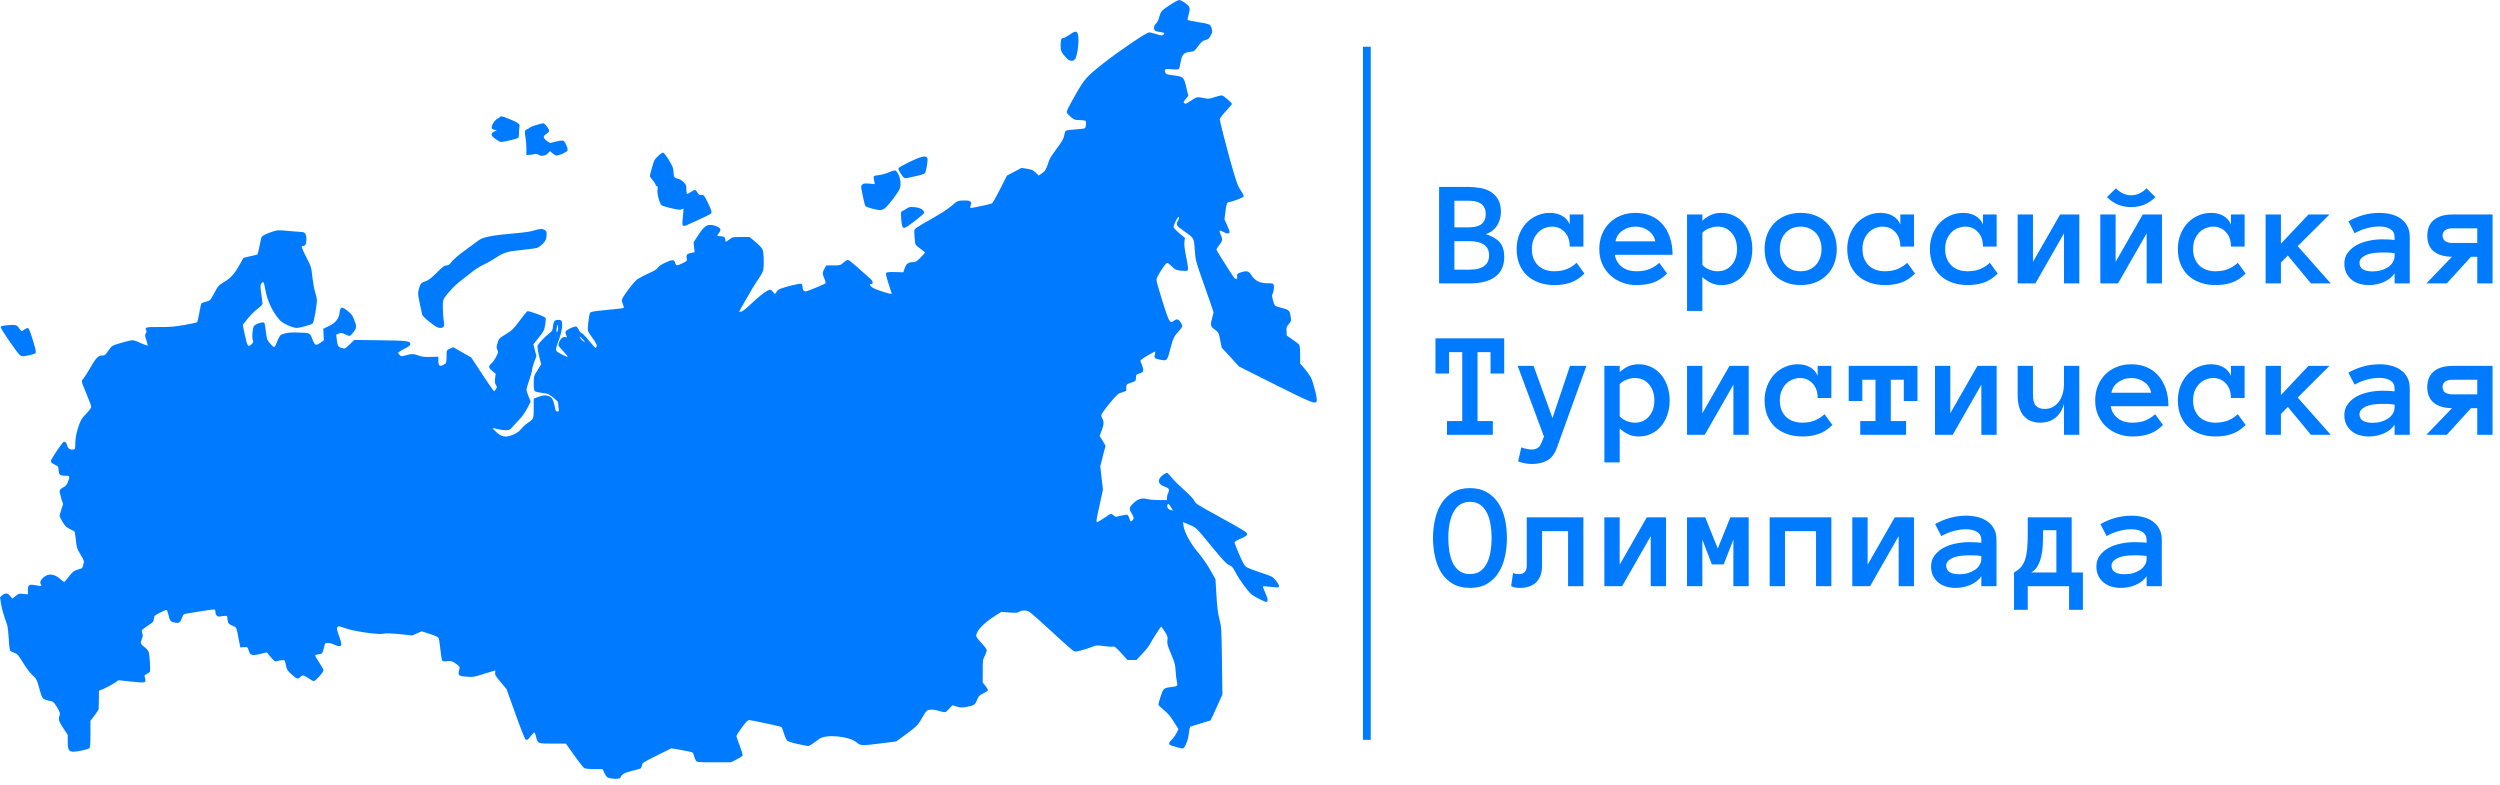 <svg width="223" height="70" viewBox="0 0 223 70" fill="none" xmlns="http://www.w3.org/2000/svg">
<g clip-path="url(#clip0_630_4230)">
<path d="M54.612 69.451C54.17 69.4 54.084 69.335 53.873 68.864L53.758 68.611L53.019 68.604C52.577 68.604 52.215 68.567 52.121 68.517C52.034 68.466 51.629 67.952 51.223 67.38L50.477 66.33H49.304C47.957 66.33 47.964 66.33 47.826 65.75C47.776 65.548 47.711 65.367 47.674 65.352C47.645 65.33 47.508 65.453 47.377 65.62C47.08 66.004 47.03 66.04 46.885 65.968C46.82 65.931 46.429 64.954 45.98 63.686L45.183 61.47L44.654 60.84C44.198 60.297 44.133 60.181 44.169 60.007C44.191 59.899 44.191 59.812 44.162 59.812C44.133 59.812 43.684 59.942 43.17 60.109C42.279 60.391 42.185 60.406 41.642 60.362C40.917 60.312 40.831 60.239 40.947 59.805C41.026 59.501 41.026 59.486 40.823 59.319C40.432 59.001 40.23 58.928 39.86 58.979C39.621 59.008 39.498 58.994 39.447 58.928C39.404 58.878 39.331 58.421 39.281 57.929C39.23 57.429 39.158 56.966 39.121 56.901C39.085 56.828 38.752 56.676 38.339 56.546L37.622 56.314L37.202 56.495L36.782 56.683L35.66 56.567C34.834 56.488 34.45 56.473 34.182 56.531C33.697 56.633 31.445 56.292 30.699 56.01C30.235 55.836 30.185 55.829 30.105 55.937C30.018 56.06 30.026 56.126 30.293 56.872C30.503 57.458 30.489 57.639 30.257 57.639C30.156 57.639 29.946 57.574 29.794 57.495C29.634 57.415 29.395 57.35 29.251 57.35C29.012 57.35 28.997 57.364 28.925 57.654C28.758 58.327 28.765 58.32 28.41 58.364C28.237 58.378 28.092 58.436 28.106 58.479C28.114 58.523 28.28 58.805 28.483 59.109C28.686 59.414 28.852 59.718 28.852 59.79C28.852 59.971 28.15 60.753 27.991 60.753C27.925 60.753 27.708 60.638 27.512 60.5C27.107 60.21 26.969 60.188 26.788 60.391C26.585 60.608 26.462 60.572 26.006 60.152C25.637 59.819 25.579 59.732 25.514 59.385C25.477 59.175 25.427 58.972 25.398 58.928C25.354 58.856 25.007 58.878 24.666 58.979C24.5 59.03 24.493 59.023 23.978 58.407L23.805 58.19L23.174 58.342C22.443 58.508 22.32 58.465 22.175 58.001C22.095 57.719 22.088 57.712 21.762 57.726L21.436 57.748L21.335 57.241C21.067 55.843 21.132 55.988 20.734 55.814C20.372 55.662 20.328 55.604 20.285 55.141C20.27 54.938 20.249 54.923 20.017 54.938C19.872 54.953 19.691 54.974 19.604 54.996C19.394 55.039 19.22 54.858 19.22 54.598C19.22 54.482 19.184 54.38 19.141 54.366C19.097 54.351 18.634 54.409 18.105 54.496C17.584 54.583 16.975 54.677 16.758 54.714C16.374 54.771 16.36 54.786 16.244 55.083C16.077 55.546 15.983 55.611 15.599 55.539C15.216 55.467 15.143 55.38 15.027 54.851C14.976 54.634 14.904 54.431 14.868 54.409C14.832 54.388 14.564 54.496 14.274 54.648C13.774 54.909 13.745 54.938 13.724 55.199C13.709 55.452 13.666 55.503 13.195 55.8C12.92 55.981 12.674 56.169 12.659 56.22C12.637 56.27 12.652 56.401 12.695 56.502C12.753 56.654 12.746 56.763 12.666 56.959C12.5 57.35 12.529 57.444 12.876 57.712C13.072 57.849 13.231 58.045 13.267 58.175C13.361 58.472 13.434 59.826 13.369 59.928C13.34 59.971 13.217 60.051 13.101 60.109C12.978 60.167 12.884 60.246 12.891 60.29C12.898 60.326 12.927 60.435 12.949 60.536C13.036 60.92 12.963 60.934 11.718 60.797L10.573 60.674L10.197 60.934C9.987 61.072 9.596 61.289 9.32 61.405L8.828 61.615L8.821 62.397C8.814 62.825 8.806 63.216 8.799 63.266C8.792 63.31 8.625 63.563 8.43 63.824L8.068 64.295V65.482C8.068 66.344 8.039 66.692 7.973 66.743C7.85 66.844 6.902 67.054 6.554 67.054C6.134 67.054 6.04 66.88 6.04 66.141V65.548L5.642 64.947C5.236 64.324 5.185 64.164 5.316 63.831C5.366 63.679 5.352 63.578 5.229 63.339C5.026 62.926 4.744 62.564 4.635 62.564C4.584 62.564 4.374 62.513 4.179 62.455C3.759 62.332 3.766 62.339 3.462 61.26C3.288 60.623 3.244 60.543 2.911 60.246C2.694 60.051 2.354 59.595 2.064 59.124C1.637 58.429 1.55 58.327 1.296 58.24C1.137 58.182 0.963 58.103 0.92 58.052C0.869 58.001 0.811 57.574 0.782 56.987C0.753 56.444 0.688 55.88 0.63 55.72C0.297 54.779 0.174 54.337 0.087 53.837L0 53.272L0.196 53.106C0.471 52.867 0.674 52.881 0.905 53.164L1.101 53.395L1.39 53.164C1.666 52.939 1.709 52.932 2.086 52.975L2.491 53.019V52.657C2.491 52.157 2.578 52.099 3.165 52.2C3.751 52.302 3.737 52.302 3.643 52.128C3.534 51.925 3.607 51.744 3.903 51.483C4.323 51.121 4.874 51.187 5.403 51.672C5.555 51.809 5.714 51.918 5.75 51.904C5.779 51.889 5.967 51.672 6.156 51.418C6.46 51.013 6.561 50.933 6.909 50.817C7.126 50.745 7.307 50.687 7.314 50.687C7.351 50.68 7.488 50.209 7.488 50.086C7.488 50.006 7.343 49.709 7.162 49.427C6.865 48.949 6.836 48.855 6.771 48.203C6.728 47.819 6.677 47.471 6.655 47.428C6.634 47.392 6.445 47.283 6.235 47.189C5.917 47.044 5.815 46.943 5.584 46.559C5.432 46.306 5.316 46.066 5.316 46.023C5.316 45.987 5.381 45.733 5.468 45.458L5.627 44.966L5.46 44.437C5.374 44.147 5.308 43.843 5.323 43.764C5.337 43.691 5.482 43.554 5.642 43.474C5.859 43.358 5.96 43.249 6.054 43.003C6.257 42.467 6.235 42.431 5.794 42.431C5.337 42.431 5.258 42.359 5.229 41.924C5.207 41.62 5.185 41.584 4.896 41.453C4.555 41.294 4.483 41.178 4.599 40.968C4.845 40.497 5.627 39.389 5.707 39.389C5.837 39.389 5.946 39.527 6.004 39.773C6.062 40.005 6.257 40.128 6.518 40.099C6.706 40.077 6.706 40.063 6.721 39.498C6.728 39.056 6.786 38.73 6.967 38.158C7.199 37.449 7.242 37.369 7.677 36.92C7.93 36.659 8.14 36.377 8.14 36.297C8.14 36.225 7.959 35.718 7.734 35.182C7.213 33.929 7.235 34.016 7.43 33.791C7.524 33.675 7.807 33.234 8.06 32.792C8.567 31.908 8.763 31.713 9.125 31.713C9.335 31.713 9.4 31.662 9.668 31.271C9.965 30.858 10.001 30.829 10.523 30.67C10.827 30.576 11.254 30.453 11.486 30.402C11.899 30.315 11.906 30.315 12.521 30.59C12.862 30.735 13.152 30.844 13.173 30.829C13.188 30.808 13.137 30.59 13.057 30.344C12.92 29.946 12.912 29.881 13.007 29.736C13.086 29.613 13.094 29.54 13.036 29.446C12.876 29.2 13.065 29.156 14.231 29.171C15.15 29.178 15.534 29.149 16.432 28.99C17.026 28.888 17.547 28.773 17.584 28.736C17.62 28.7 17.707 28.324 17.779 27.896C17.852 27.469 17.939 27.092 17.975 27.056C18.011 27.02 18.199 26.955 18.395 26.904C18.742 26.817 18.75 26.803 19.112 26.144C19.459 25.492 19.488 25.456 20.031 25.13C20.625 24.768 20.951 24.391 21.458 23.464L21.719 22.994L22.327 22.856C22.668 22.783 22.957 22.711 22.972 22.697C22.986 22.682 23.066 22.363 23.138 21.994C23.211 21.625 23.29 21.263 23.312 21.19C23.363 21.038 23.645 20.886 24.282 20.669C24.746 20.517 24.79 20.509 25.774 20.604C26.332 20.654 26.853 20.698 26.94 20.698C27.216 20.705 27.331 20.893 27.331 21.342C27.331 21.777 27.245 21.936 27.02 21.936C26.832 21.936 26.882 22.081 27.375 23.044C27.759 23.797 27.773 23.855 27.867 24.746C27.925 25.253 28.034 25.854 28.121 26.093C28.201 26.325 28.266 26.636 28.266 26.781C28.266 27.273 27.998 28.751 27.896 28.852C27.788 28.961 26.752 29.251 26.462 29.251C26.086 29.251 25.202 28.838 24.949 28.548C24.29 27.795 23.848 26.853 23.66 25.811C23.544 25.137 23.479 25.036 23.319 25.282C23.211 25.441 23.211 25.528 23.305 26.209C23.37 26.629 23.413 27.027 23.413 27.092C23.421 27.165 23.232 27.353 22.994 27.527C22.762 27.701 22.363 28.092 22.11 28.403L21.654 28.975L21.82 29.779C22.052 30.909 22.132 31.025 22.472 30.67C22.61 30.518 22.617 30.467 22.552 30.337C22.458 30.17 22.508 29.439 22.624 29.127C22.697 28.932 23.442 28.664 23.566 28.787C23.609 28.831 23.674 29.185 23.718 29.576C23.79 30.235 23.819 30.315 24.058 30.598C24.384 30.996 24.485 31.032 24.587 30.786C24.985 29.83 24.956 29.866 25.419 29.743C25.724 29.663 26.064 29.642 26.607 29.663C27.694 29.7 27.636 29.678 27.867 30.257C28.092 30.844 28.157 30.866 28.599 30.561L28.888 30.359L28.86 29.837L28.838 29.323L29.294 29.106C29.917 28.823 30.228 28.439 30.293 27.882C30.351 27.339 30.496 27.317 31.039 27.759C31.43 28.085 31.496 28.201 31.735 28.932C31.814 29.185 31.72 29.432 31.401 29.787C31.206 30.011 31.184 30.011 30.779 29.815C30.489 29.678 30.431 29.671 30.221 29.758L29.989 29.852L30.04 30.286C30.105 30.851 30.156 30.945 30.489 31.039C30.757 31.126 30.764 31.126 31.184 30.728L31.604 30.322L33.9 30.351C36.312 30.38 36.601 30.416 36.601 30.692C36.601 30.8 36.478 30.902 36.181 31.054C35.95 31.17 35.703 31.314 35.624 31.372C35.479 31.481 35.479 31.488 35.638 31.648C35.79 31.8 35.819 31.807 36.109 31.72C36.681 31.546 36.876 31.546 37.304 31.706C37.644 31.829 37.854 31.85 38.412 31.836L39.1 31.822V32.176C39.1 32.633 39.23 32.734 39.578 32.531C39.817 32.394 39.824 32.379 39.831 31.887C39.838 31.206 39.824 31.242 40.143 31.097L40.425 30.967L41.229 31.43L42.033 31.887L43.025 33.393C43.568 34.218 44.039 34.899 44.068 34.899C44.09 34.899 44.169 34.812 44.234 34.711C44.35 34.537 44.35 34.516 44.234 34.342C44.147 34.197 44.126 34.066 44.162 33.748L44.213 33.335L43.916 33.096C43.568 32.821 43.546 32.654 43.836 32.422C44.046 32.249 44.423 31.59 44.423 31.387C44.423 31.322 44.386 31.213 44.336 31.141C44.278 31.047 44.285 30.916 44.379 30.605C44.495 30.199 44.51 30.185 45.111 29.815C45.675 29.475 45.791 29.359 46.349 28.613C46.682 28.164 47.001 27.773 47.051 27.759C47.102 27.737 47.486 27.846 47.899 27.998C48.428 28.193 48.659 28.316 48.681 28.403C48.695 28.476 48.666 28.751 48.623 29.019C48.551 29.461 48.493 29.569 48.058 30.112L47.58 30.713L47.711 31.242L47.848 31.771L47.653 32.285C47.551 32.575 47.457 32.893 47.457 33.002C47.457 33.111 47.348 33.516 47.203 33.914C47.066 34.306 46.957 34.689 46.957 34.762C46.957 34.834 47.037 35.102 47.146 35.356L47.334 35.819L47.051 36.384C46.899 36.688 46.61 37.115 46.414 37.318C46.211 37.528 45.914 37.854 45.755 38.035C45.48 38.354 45.437 38.376 45.103 38.376C44.908 38.376 44.568 38.325 44.35 38.267C44.133 38.209 43.945 38.173 43.93 38.187C43.923 38.194 44.068 38.354 44.263 38.535C44.756 38.991 45.111 39.049 45.77 38.774C46.103 38.629 46.313 38.484 46.501 38.252C46.646 38.071 46.914 37.825 47.095 37.709C47.602 37.369 47.609 37.354 47.609 36.413V35.558L48.008 35.406C48.478 35.233 48.681 35.225 49.014 35.363C49.268 35.471 49.369 35.689 49.528 36.471C49.557 36.645 49.615 36.71 49.724 36.71C49.854 36.71 49.869 36.681 49.825 36.37C49.796 36.188 49.782 35.978 49.782 35.906C49.782 35.805 49.355 35.428 48.92 35.16C48.862 35.124 48.594 35.073 48.319 35.044C48.044 35.008 47.776 34.943 47.718 34.899C47.631 34.827 47.609 34.646 47.609 34.19C47.609 33.581 47.609 33.559 47.935 33.038L48.268 32.502L48.087 31.742C47.957 31.199 47.92 30.923 47.971 30.8C48.044 30.619 48.565 30.069 49.014 29.721C49.26 29.526 49.297 29.461 49.325 29.106C49.354 28.86 49.412 28.671 49.485 28.62C49.651 28.49 50.042 28.505 50.1 28.642C50.209 28.939 50.129 29.533 49.883 30.228C49.478 31.343 49.47 31.264 50.071 31.59C50.354 31.742 50.607 31.85 50.629 31.822C50.658 31.8 50.491 31.59 50.274 31.365C50.05 31.134 49.854 30.895 49.825 30.822C49.76 30.627 50.035 30.127 50.245 30.076C50.347 30.054 50.462 30.054 50.513 30.083C50.578 30.127 50.586 30.105 50.542 30.004C50.361 29.584 50.397 29.511 50.854 29.294C51.093 29.178 51.339 29.106 51.404 29.127C51.469 29.156 51.571 29.287 51.629 29.417C51.679 29.555 51.788 29.678 51.867 29.7C51.94 29.721 52.172 29.946 52.382 30.199C53.106 31.076 53.12 31.09 53.193 30.967C53.28 30.808 53.185 30.59 52.794 30.069C52.613 29.83 52.454 29.569 52.44 29.49C52.403 29.2 52.548 28.019 52.635 27.904C52.708 27.802 52.997 27.752 54.163 27.643C54.953 27.57 55.619 27.491 55.641 27.469C55.655 27.447 55.619 27.281 55.554 27.1C55.431 26.774 55.431 26.759 55.575 26.513C55.807 26.115 56.473 25.253 56.741 25C56.879 24.876 57.342 24.616 57.777 24.42C58.356 24.167 58.602 24.015 58.682 23.87C58.762 23.739 58.979 23.595 59.392 23.406C60.036 23.124 60.145 23.131 60.239 23.493C60.297 23.718 60.398 23.718 60.898 23.471C61.297 23.276 61.297 23.276 61.253 23.015C61.202 22.711 61.282 22.624 61.68 22.552L61.963 22.501L61.912 22.059L61.869 21.61L62.303 20.944C62.897 20.024 63.209 19.894 63.991 20.22C64.302 20.35 64.338 20.517 64.121 20.792C63.918 21.045 63.933 21.067 64.251 21.067C64.563 21.067 64.7 21.169 64.7 21.407C64.7 21.617 64.729 21.617 65.062 21.357C65.323 21.147 65.359 21.14 66.098 21.14H66.859L67.387 21.581C67.684 21.82 67.966 22.124 68.017 22.247C68.082 22.392 68.119 22.762 68.126 23.276C68.126 24.167 68.119 24.203 67.496 25.123C67.293 25.419 66.945 25.992 66.728 26.39C66.504 26.788 66.228 27.266 66.12 27.454L65.917 27.802H66.084C66.207 27.802 66.496 27.578 67.018 27.085C67.822 26.317 68.466 25.847 68.683 25.847C68.763 25.847 68.879 25.927 68.944 26.028C69.089 26.252 69.169 26.252 69.27 26.028C69.321 25.919 69.472 25.803 69.654 25.738C70.233 25.535 71.348 25.267 71.464 25.311C71.537 25.34 71.58 25.441 71.58 25.586C71.58 25.832 71.689 25.992 71.863 25.992C72.001 25.992 73.528 25.369 73.623 25.275C73.666 25.231 73.63 25.072 73.543 24.869C73.347 24.435 73.347 24.304 73.543 23.957L73.702 23.674H74.332C74.941 23.674 74.962 23.667 75.259 23.406C75.498 23.203 75.6 23.16 75.708 23.211C75.824 23.261 76.548 23.884 77.641 24.869C77.888 25.086 77.917 25.34 77.692 25.34C77.533 25.34 77.569 25.456 77.78 25.622C78.033 25.825 79.546 26.31 79.54 26.187C79.54 26.18 79.416 25.782 79.257 25.304C79.047 24.666 78.996 24.413 79.054 24.34C79.112 24.275 79.329 24.254 79.851 24.268L80.575 24.29L80.698 23.928C80.836 23.522 81.024 23.384 81.437 23.384C81.669 23.384 81.769 23.319 82.11 22.979C82.335 22.755 82.509 22.552 82.509 22.53C82.509 22.501 82.313 22.342 82.074 22.168C81.835 22.001 81.639 21.806 81.639 21.733C81.639 21.668 81.61 21.378 81.574 21.103C81.545 20.821 81.545 20.538 81.581 20.473C81.618 20.401 81.9 20.205 82.204 20.031C83.928 19.054 84.522 18.677 84.855 18.38C85.362 17.924 85.47 17.881 86.013 17.881C86.571 17.881 86.716 17.982 86.586 18.315C86.542 18.438 86.528 18.54 86.557 18.554C86.6 18.583 88.266 18.228 88.476 18.148C88.534 18.127 88.86 17.555 89.2 16.888L89.816 15.665L90.467 15.324L91.12 14.976L91.612 15.056C92.032 15.121 92.148 15.172 92.38 15.396L92.647 15.665L92.959 15.447C93.22 15.259 93.292 15.15 93.451 14.687C93.668 14.05 93.625 14.129 94.32 13.173C94.762 12.572 94.885 12.34 94.928 12.072C94.958 11.884 95.015 11.703 95.066 11.667C95.11 11.623 95.493 11.573 95.921 11.544C96.341 11.515 96.717 11.471 96.76 11.442C96.87 11.37 96.92 10.885 96.833 10.791C96.79 10.747 96.551 10.711 96.305 10.711C95.892 10.711 95.827 10.689 95.537 10.45C95.363 10.305 95.197 10.132 95.161 10.052C95.11 9.951 95.276 9.61 95.87 8.56C96.739 7.018 96.884 6.858 98.549 5.547C99.875 4.512 102.272 2.89 102.497 2.89C102.59 2.89 102.88 2.955 103.141 3.042C103.467 3.158 103.633 3.179 103.721 3.129C103.945 2.991 103.88 2.911 103.51 2.861C103.307 2.839 103.091 2.781 103.04 2.737C102.873 2.6 102.916 2.281 103.119 2.093C103.221 1.999 103.33 1.789 103.373 1.622C103.525 1.028 103.582 0.956 104.314 0.471C104.713 0.203 105.104 0 105.191 0C105.278 0 105.523 0.123 105.734 0.282C106.168 0.608 106.19 0.674 106.016 1.34C105.951 1.564 105.922 1.767 105.936 1.789C105.958 1.811 106.356 1.883 106.82 1.963C107.942 2.151 107.979 2.165 108.08 2.542C108.16 2.817 108.152 2.882 107.993 3.172C107.856 3.447 107.776 3.512 107.522 3.57C107.276 3.635 107.168 3.73 106.87 4.121C106.53 4.577 106.509 4.591 106.139 4.628C105.596 4.678 105.415 4.888 105.314 5.533C105.27 5.808 105.205 6.083 105.162 6.134C105.104 6.206 104.944 6.214 104.524 6.177C103.916 6.127 103.836 6.163 103.945 6.46C104.003 6.612 104.075 6.648 104.394 6.684C105.618 6.836 105.574 6.8 105.835 7.872L106.001 8.538L105.762 8.835C105.574 9.074 105.546 9.147 105.625 9.197C105.77 9.292 105.777 9.284 106.255 8.966C106.754 8.633 106.791 8.625 107.392 8.748C107.79 8.835 107.863 8.828 108.355 8.661C108.652 8.56 108.949 8.495 109.021 8.517C109.173 8.553 109.89 9.176 109.89 9.27C109.89 9.306 109.644 9.596 109.347 9.914C109.044 10.233 108.805 10.559 108.805 10.639C108.805 10.783 109.319 12.818 109.666 14.079C110.275 16.229 110.404 16.606 110.694 17.012C110.861 17.258 110.962 17.468 110.933 17.533C110.897 17.627 109.84 18.025 109.615 18.025C109.456 18.025 109.384 18.243 109.304 18.894L109.224 19.582L109.449 20.068C109.572 20.336 109.674 20.604 109.674 20.669C109.674 20.857 109.456 20.879 109.159 20.705C109 20.618 108.841 20.56 108.805 20.567C108.768 20.582 108.797 20.734 108.877 20.908C109.072 21.342 109.058 21.487 108.761 21.856C108.623 22.03 108.515 22.211 108.515 22.255C108.515 22.305 108.689 22.617 108.906 22.95C109.123 23.29 109.463 23.826 109.666 24.152C109.869 24.478 110.079 24.782 110.137 24.826C110.281 24.949 110.404 24.855 110.354 24.659C110.304 24.456 110.412 24.362 110.818 24.254C111.26 24.138 111.411 24.196 111.651 24.579C111.947 25.043 112.396 25.267 113.07 25.267C113.512 25.267 113.576 25.282 113.62 25.412C113.678 25.593 113.591 26.137 113.49 26.267C113.403 26.368 113.62 27.172 113.758 27.281C113.802 27.317 114.069 27.404 114.366 27.476C114.967 27.621 115.062 27.715 115.134 28.28C115.185 28.628 115.17 28.671 114.96 28.91C114.757 29.142 114.735 29.207 114.757 29.555L114.779 29.931L115.286 30.279C115.561 30.467 115.829 30.677 115.879 30.742C115.938 30.829 115.974 31.141 115.974 31.648V32.43L116.336 32.843C116.539 33.074 116.792 33.429 116.908 33.625C117.133 34.03 117.524 35.558 117.452 35.776C117.357 36.087 117.017 35.949 113.736 34.306L110.52 32.691L109.753 31.85L108.978 31.018L108.841 30.344C108.71 29.678 108.703 29.663 108.363 29.403C107.964 29.098 107.942 29.026 108.131 28.331L108.254 27.867L107.957 26.984C107.79 26.499 107.45 25.528 107.204 24.833C106.646 23.24 106.639 23.232 106.566 22.204C106.494 21.212 106.523 21.248 105.582 20.589C104.929 20.133 104.872 20.039 105.075 19.691C105.191 19.474 105.212 19.3 105.104 19.365C104.995 19.43 104.669 20.097 104.677 20.249C104.684 20.321 104.916 20.567 105.191 20.799L105.697 21.226L105.654 21.559C105.618 21.791 105.661 22.189 105.792 22.827C105.994 23.855 106.016 24.073 105.9 24.145C105.857 24.174 105.603 24.174 105.343 24.145C104.901 24.094 104.843 24.065 104.495 23.739C104.053 23.327 104.126 23.29 103.525 24.196C103.322 24.507 103.155 24.84 103.155 24.942C103.155 25.231 104.097 28.244 104.263 28.505C104.445 28.78 104.474 28.787 104.741 28.591C104.995 28.403 105.162 28.468 105.364 28.845C105.517 29.135 105.553 29.062 104.944 29.779C104.727 30.033 104.626 30.25 104.488 30.779C104.083 32.285 104.148 32.205 103.438 32.075C102.989 31.988 102.924 31.916 103.018 31.619C103.047 31.496 103.061 31.38 103.047 31.365C103.025 31.343 102.714 31.503 102.351 31.72C101.896 31.988 101.707 32.14 101.729 32.22C101.751 32.278 101.823 32.473 101.896 32.654C102.055 33.074 102.004 33.205 101.642 33.313C101.367 33.393 101.345 33.415 101.33 33.697C101.309 33.987 101.302 33.994 100.889 34.139C100.49 34.269 100.476 34.291 100.461 34.537C100.461 34.675 100.461 34.812 100.461 34.841C100.469 34.863 100.295 34.935 100.085 35.001C99.723 35.102 99.657 35.167 98.963 36C98.557 36.493 98.231 36.956 98.231 37.036C98.231 37.115 98.282 37.26 98.34 37.362C98.485 37.622 98.47 37.876 98.267 38.412L98.086 38.882L98.354 39.317L98.615 39.759L98.376 40.678L98.144 41.598L98.26 42.627L98.383 43.662L98.13 44.835C97.76 46.516 97.76 46.559 97.883 46.559C97.942 46.559 98.217 46.392 98.506 46.197C98.788 45.994 99.056 45.835 99.107 45.835C99.158 45.835 99.266 45.9 99.353 45.98C99.505 46.124 99.52 46.124 99.976 46.001C100.237 45.936 100.49 45.9 100.556 45.922C100.613 45.943 100.7 46.103 100.751 46.269C100.845 46.559 100.852 46.566 100.983 46.443C101.171 46.276 101.164 46.146 100.947 45.799C100.686 45.379 100.715 45.248 101.113 44.872C101.526 44.488 101.859 44.394 102.337 44.517C102.511 44.567 102.975 44.604 103.373 44.604H104.097V44.379C104.097 44.256 104.14 44.068 104.206 43.952C104.35 43.662 104.278 43.539 103.872 43.401C103.264 43.199 103.199 42.779 103.713 42.38C103.887 42.25 104.068 42.163 104.119 42.178C104.169 42.199 104.35 42.395 104.531 42.619C104.705 42.844 105.205 43.336 105.625 43.706C106.074 44.097 106.458 44.502 106.53 44.654C106.675 44.951 106.646 44.93 108.841 46.139C111.071 47.37 111.274 47.501 111.252 47.667C111.23 47.768 111.078 47.87 110.687 48.036C110.383 48.159 110.137 48.312 110.122 48.37C110.115 48.428 110.296 48.913 110.535 49.456C110.854 50.18 111.013 50.47 111.172 50.578C111.288 50.658 111.861 50.883 112.44 51.071C113.468 51.404 113.512 51.433 113.794 51.766C114.084 52.114 114.156 52.302 114.018 52.389C113.982 52.41 113.671 52.389 113.324 52.345C112.983 52.302 112.686 52.28 112.657 52.309C112.635 52.331 112.722 52.57 112.846 52.845C113.085 53.359 113.128 53.613 112.998 53.692C112.918 53.743 112.005 53.301 111.658 53.033C111.353 52.809 110.55 51.715 110.216 51.063C109.985 50.622 109.898 50.52 109.637 50.404C109.398 50.296 109.116 49.999 108.24 48.942C106.668 47.023 106.741 47.088 106.096 46.812L105.523 46.566L105.567 46.899C105.646 47.479 106.19 48.478 106.834 49.239C107.175 49.63 107.638 50.296 107.928 50.796L108.42 51.665L108.507 53.077C108.566 54.141 108.63 54.663 108.768 55.213C108.949 55.916 108.957 56.032 109 58.943L109.036 61.956L108.732 62.636C108.566 63.013 108.327 63.534 108.203 63.795L107.972 64.266L107.139 64.519C106.675 64.664 106.255 64.794 106.204 64.809C106.139 64.838 106.088 65.041 106.052 65.388C105.98 66.04 105.683 66.764 105.48 66.764C105.407 66.764 105.256 66.728 105.14 66.692C105.024 66.656 104.792 66.59 104.626 66.547C104.213 66.446 104.191 66.308 104.517 65.982C104.669 65.837 104.865 65.562 104.952 65.374L105.118 65.033L104.705 64.382C104.415 63.911 104.169 63.621 103.836 63.353C103.582 63.143 103.358 62.933 103.343 62.883C103.322 62.832 103.402 62.492 103.525 62.129C103.771 61.391 103.8 61.369 104.488 61.282C105.039 61.224 105.075 61.188 104.98 60.811C104.937 60.638 104.879 60.203 104.865 59.848C104.829 59.269 104.785 59.095 104.459 58.327C104.133 57.56 104.097 57.415 104.133 57.118C104.176 56.821 104.148 56.741 103.901 56.343C103.749 56.097 103.605 55.901 103.576 55.901C103.525 55.901 102.757 57.089 102.562 57.48C102.489 57.625 102.192 58.001 101.896 58.306L101.374 58.87H100.968H100.57L100.005 58.248C99.556 57.755 99.412 57.639 99.295 57.675C99.216 57.705 98.847 57.683 98.485 57.632C97.825 57.545 97.804 57.545 97.347 57.726C97.094 57.828 96.667 57.965 96.392 58.03C95.935 58.146 95.884 58.146 95.718 58.038C95.559 57.929 94.531 57.009 92.59 55.228C92.205 54.873 91.814 54.554 91.72 54.518C91.467 54.417 91.112 54.438 90.924 54.569C90.786 54.663 90.641 54.677 90.04 54.634L89.323 54.583L88.831 54.887C87.723 55.583 87.078 56.27 87.078 56.741C87.078 56.806 87.288 57.082 87.549 57.357C87.802 57.632 88.02 57.922 88.02 58.001C88.02 58.081 87.933 58.313 87.838 58.508C87.665 58.834 87.658 58.943 87.658 59.87V60.884L87.904 61.181C88.041 61.347 88.136 61.521 88.121 61.572C88.1 61.622 87.911 61.753 87.701 61.854C87.36 62.021 87.295 62.086 87.151 62.441C86.969 62.883 86.882 62.941 86.165 63.064C85.811 63.129 85.659 63.121 85.34 63.027L84.949 62.911L84.652 63.237C84.319 63.599 84.355 63.592 83.581 63.361C83.428 63.317 83.167 63.288 83.001 63.303C82.668 63.324 82.638 63.361 82.052 64.367C81.864 64.686 81.654 64.881 80.886 65.446L79.945 66.134L78.641 66.301C76.816 66.532 76.773 66.525 76.389 66.207C75.723 65.663 73.688 65.475 73.086 65.903C72.949 65.997 72.703 66.178 72.529 66.308C72.362 66.438 72.16 66.547 72.087 66.547C72.015 66.547 71.587 66.46 71.131 66.359C70.567 66.236 70.269 66.134 70.19 66.04C70.125 65.96 70.001 65.671 69.914 65.388C69.835 65.113 69.741 64.867 69.704 64.852C69.611 64.787 66.996 64.23 66.822 64.23C66.706 64.23 66.533 64.411 66.17 64.896C65.903 65.265 65.685 65.613 65.692 65.678C65.7 65.736 65.83 66.12 65.989 66.532C66.149 66.938 66.265 67.329 66.243 67.387C66.221 67.445 65.975 67.604 65.707 67.742L65.207 67.995H63.686C62.187 67.995 62.166 67.988 62.064 67.829C62.006 67.742 61.941 67.561 61.912 67.438C61.883 67.307 61.825 67.17 61.767 67.126C61.717 67.09 61.275 66.981 60.782 66.902L59.884 66.75L58.595 67.387C57.379 67.995 57.306 68.039 57.263 68.263C57.241 68.394 57.19 68.517 57.154 68.546C57.118 68.567 56.778 68.662 56.386 68.756C55.72 68.915 55.452 69.067 55.344 69.357C55.3 69.466 55.061 69.495 54.612 69.451ZM104.604 45.509C104.604 45.487 104.517 45.335 104.408 45.176C104.249 44.937 104.206 44.901 104.148 44.995C104.061 45.161 104.14 45.364 104.329 45.458C104.517 45.545 104.604 45.56 104.604 45.509ZM51.983 30.264C51.875 30.141 51.744 30.047 51.708 30.047C51.665 30.047 51.744 30.156 51.875 30.301C52.012 30.438 52.135 30.532 52.157 30.511C52.179 30.496 52.099 30.38 51.983 30.264ZM49.782 29.359C49.789 29.279 49.789 29.149 49.782 29.07C49.767 28.925 49.767 28.925 49.709 29.07C49.622 29.265 49.615 29.758 49.702 29.613C49.738 29.547 49.775 29.439 49.782 29.359ZM1.716 31.619C1.361 31.228 0.072 29.345 0.072 29.214C0.072 29.084 0.123 29.062 0.645 29.012C1.376 28.939 1.514 28.975 1.709 29.287C1.905 29.584 1.926 29.584 2.194 29.381C2.31 29.301 2.455 29.243 2.506 29.265C2.607 29.308 2.817 29.91 3.114 30.967C3.201 31.286 3.215 31.452 3.165 31.503C3.078 31.59 2.317 31.778 2.049 31.778C1.941 31.785 1.796 31.713 1.716 31.619ZM38.354 28.744C37.905 28.403 37.688 28.179 37.651 28.041C37.622 27.933 37.521 27.462 37.427 26.991C37.267 26.187 37.26 26.122 37.369 25.76C37.514 25.267 37.55 25.224 37.963 25.086C38.223 25 38.455 24.818 38.955 24.326C39.491 23.783 39.636 23.674 39.824 23.674C40.005 23.674 40.092 23.609 40.273 23.363C40.41 23.174 40.896 22.755 41.482 22.327C42.026 21.929 42.598 21.516 42.75 21.4C43.097 21.147 44.053 20.966 45.907 20.814C46.689 20.748 47.305 20.662 47.609 20.567C48.174 20.386 48.391 20.379 48.608 20.531C48.761 20.64 48.775 20.69 48.746 21.045C48.717 21.386 48.681 21.473 48.406 21.755C48.232 21.929 48.008 22.088 47.899 22.11C47.66 22.168 46.82 22.276 45.907 22.371C45.161 22.45 44.778 22.61 43.937 23.174C43.771 23.29 43.394 23.486 43.105 23.623C42.808 23.761 42.301 24.087 41.96 24.369C41.62 24.645 41.178 24.992 40.983 25.137C40.628 25.39 39.983 26.079 39.657 26.542C39.52 26.738 39.498 26.868 39.498 27.44C39.498 27.809 39.534 28.324 39.578 28.577C39.672 29.12 39.607 29.251 39.237 29.251C39.056 29.251 38.853 29.135 38.354 28.744ZM80.502 20.22C80.415 20.06 80.329 19.068 80.386 18.923C80.409 18.865 80.459 18.822 80.488 18.822C80.524 18.822 80.676 18.735 80.828 18.634C81.06 18.467 81.162 18.445 81.538 18.474C82.023 18.503 82.443 18.728 82.443 18.967C82.443 19.097 80.952 20.256 80.691 20.321C80.625 20.343 80.538 20.299 80.502 20.22ZM60.934 20.126C60.855 20.075 60.847 19.937 60.913 19.351C60.956 18.96 60.978 18.627 60.963 18.612C60.956 18.605 60.877 18.627 60.797 18.67C60.681 18.735 60.471 18.713 59.877 18.576C59.457 18.474 59.073 18.358 59.015 18.315C58.834 18.17 58.595 17.265 58.646 16.946C58.689 16.707 58.675 16.635 58.581 16.606C58.523 16.577 58.472 16.519 58.472 16.468C58.472 16.41 58.356 16.237 58.219 16.07C58.074 15.903 57.965 15.751 57.965 15.73C57.965 15.599 58.277 14.484 58.356 14.332C58.516 14.042 59.015 13.586 59.16 13.615C59.225 13.63 59.457 13.926 59.667 14.281C60.008 14.839 60.058 14.976 60.08 15.36C60.102 15.824 60.138 15.874 60.529 15.961C60.645 15.983 60.847 16.113 60.978 16.244C61.195 16.461 61.224 16.534 61.224 16.896C61.224 17.127 61.253 17.301 61.297 17.301C61.34 17.301 61.492 17.214 61.637 17.12C61.985 16.881 62.05 16.888 62.224 17.185C62.332 17.374 62.405 17.424 62.52 17.395C62.6 17.374 62.716 17.395 62.781 17.446C62.919 17.562 63.469 18.721 63.469 18.902C63.469 19.068 63.433 19.09 62.347 19.59C61.043 20.191 61.043 20.191 60.934 20.126ZM77.78 18.605C77.504 18.532 77.251 18.438 77.207 18.395C77.164 18.351 77.077 18.033 77.004 17.685C76.932 17.33 76.852 16.946 76.831 16.823C76.795 16.657 76.809 16.562 76.911 16.468C77.019 16.36 77.121 16.345 77.541 16.381L78.04 16.425L77.99 16.193C77.874 15.679 77.874 15.672 78.352 15.628C78.591 15.599 78.989 15.498 79.235 15.389C79.481 15.288 79.728 15.201 79.785 15.201C80.133 15.201 80.452 16.2 80.285 16.765C80.183 17.098 79.278 18.301 78.938 18.569C78.656 18.779 78.46 18.786 77.78 18.605ZM80.611 15.831C80.445 15.694 80.111 15.129 80.14 15.013C80.147 14.955 80.597 14.701 81.132 14.441C82.168 13.941 82.588 13.847 82.718 14.093C82.798 14.245 82.617 15.339 82.487 15.469C82.436 15.52 82.088 15.628 81.712 15.708C81.335 15.788 80.959 15.867 80.879 15.889C80.792 15.903 80.676 15.882 80.611 15.831ZM48.022 13.796C47.928 13.724 47.819 13.709 47.624 13.76C47.471 13.789 47.261 13.818 47.153 13.818L46.95 13.825L46.957 13.332C46.965 13.065 46.928 12.594 46.878 12.29C46.798 11.833 46.798 11.71 46.878 11.616C46.928 11.558 47.008 11.508 47.051 11.508C47.088 11.508 47.182 11.45 47.254 11.384C47.385 11.276 48.246 11.001 48.485 11.001C48.608 11.001 48.985 11.508 48.985 11.681C48.985 11.746 48.891 11.848 48.782 11.92C48.674 11.986 48.565 12.072 48.536 12.109C48.449 12.239 48.572 12.449 48.819 12.601L49.072 12.761L49.615 12.623C50.006 12.529 50.187 12.514 50.274 12.565C50.434 12.666 50.68 13.267 50.622 13.419C50.564 13.579 49.796 13.912 49.601 13.868C49.514 13.847 49.354 13.745 49.253 13.651L49.065 13.477L48.862 13.687C48.645 13.919 48.254 13.97 48.022 13.796ZM44.227 12.42C43.785 12.116 43.742 11.92 44.068 11.746L44.314 11.623L44.097 11.58C43.974 11.558 43.865 11.486 43.858 11.421C43.814 11.225 44.118 10.711 44.336 10.617C44.437 10.566 44.568 10.479 44.611 10.421C44.676 10.334 44.792 10.363 45.4 10.602C46.146 10.899 46.414 11.08 46.342 11.261C46.32 11.326 46.306 11.558 46.298 11.783C46.298 12.007 46.277 12.232 46.24 12.29C46.19 12.369 44.951 12.666 44.676 12.666C44.625 12.666 44.423 12.558 44.227 12.42ZM95.138 5.185C94.66 4.671 94.61 4.562 94.61 4.077C94.61 3.534 94.653 3.397 94.835 3.397C94.907 3.397 95.153 3.266 95.385 3.107C95.87 2.766 96.03 2.745 96.131 2.998C96.305 3.454 96.117 5.062 95.863 5.316C95.682 5.497 95.377 5.446 95.138 5.185Z" fill="#007BFF"/>
<path d="M134.177 22.918C134.177 23.7 133.911 24.289 133.379 24.685C132.847 25.081 132.091 25.279 131.111 25.279H128.367V16.673H130.959C131.32 16.673 131.673 16.704 132.021 16.765C132.368 16.822 132.678 16.932 132.951 17.095C133.227 17.258 133.452 17.486 133.623 17.781C133.795 18.071 133.88 18.449 133.88 18.915C133.88 19.35 133.769 19.748 133.544 20.108C133.324 20.469 132.99 20.728 132.542 20.887C133.091 21.058 133.5 21.298 133.769 21.605C134.041 21.913 134.177 22.351 134.177 22.918ZM132.528 19.093C132.528 18.842 132.48 18.638 132.383 18.48C132.291 18.322 132.17 18.201 132.021 18.117C131.871 18.029 131.704 17.972 131.52 17.945C131.335 17.919 131.148 17.906 130.959 17.906H129.732V20.28H130.959C131.148 20.28 131.335 20.267 131.52 20.24C131.704 20.214 131.871 20.159 132.021 20.076C132.17 19.988 132.291 19.864 132.383 19.706C132.48 19.548 132.528 19.344 132.528 19.093ZM132.825 22.779C132.825 22.348 132.674 22.03 132.37 21.823C132.071 21.616 131.652 21.513 131.111 21.513H129.732V24.052H131.111C131.652 24.052 132.071 23.949 132.37 23.742C132.674 23.531 132.825 23.21 132.825 22.779ZM141.332 24.401C140.936 24.797 140.519 25.067 140.079 25.213C139.644 25.358 139.171 25.43 138.661 25.43C138.147 25.43 137.679 25.353 137.257 25.199C136.839 25.046 136.483 24.83 136.188 24.553C135.898 24.272 135.674 23.933 135.516 23.538C135.362 23.142 135.285 22.7 135.285 22.212C135.285 21.746 135.362 21.315 135.516 20.92C135.674 20.52 135.885 20.179 136.149 19.898C136.417 19.612 136.731 19.39 137.092 19.231C137.453 19.069 137.835 18.988 138.239 18.988C138.661 18.988 139.028 19.075 139.341 19.251C139.653 19.427 139.879 19.684 140.019 20.023V19.133H141.239V21.994H140.019C140.019 21.454 139.87 21.023 139.571 20.702C139.277 20.377 138.892 20.214 138.417 20.214C138.229 20.214 138.028 20.254 137.817 20.333C137.61 20.407 137.419 20.526 137.243 20.689C137.072 20.852 136.929 21.058 136.815 21.309C136.7 21.559 136.643 21.86 136.643 22.212C136.643 22.555 136.698 22.852 136.809 23.102C136.918 23.349 137.061 23.553 137.236 23.716C137.417 23.874 137.628 23.995 137.87 24.078C138.116 24.157 138.369 24.197 138.628 24.197C139.073 24.197 139.457 24.129 139.783 23.992C140.112 23.852 140.395 23.667 140.633 23.439L141.332 24.401ZM144.042 22.726C144.108 23.148 144.308 23.5 144.642 23.782C144.981 24.058 145.433 24.197 146.001 24.197C146.445 24.197 146.83 24.129 147.155 23.992C147.485 23.852 147.768 23.667 148.006 23.439L148.705 24.401C148.309 24.797 147.889 25.067 147.445 25.213C147.005 25.358 146.524 25.43 146.001 25.43C145.526 25.43 145.084 25.351 144.675 25.193C144.266 25.035 143.913 24.815 143.614 24.533C143.314 24.248 143.08 23.909 142.908 23.518C142.741 23.127 142.657 22.691 142.657 22.212C142.657 21.746 142.734 21.317 142.888 20.926C143.046 20.53 143.267 20.19 143.548 19.904C143.833 19.614 144.174 19.39 144.57 19.231C144.966 19.069 145.403 18.988 145.882 18.988C146.379 18.988 146.83 19.073 147.234 19.245C147.638 19.412 147.984 19.656 148.269 19.977C148.559 20.297 148.786 20.691 148.948 21.157C149.111 21.619 149.192 22.142 149.192 22.726H144.042ZM147.649 21.526C147.579 21.131 147.374 20.814 147.036 20.577C146.698 20.335 146.313 20.214 145.882 20.214C145.451 20.214 145.064 20.335 144.721 20.577C144.379 20.814 144.172 21.131 144.102 21.526H147.649ZM150.485 19.133H151.85V19.686C152.109 19.453 152.371 19.28 152.635 19.166C152.903 19.047 153.208 18.988 153.552 18.988C153.947 18.988 154.314 19.069 154.653 19.231C154.991 19.39 155.281 19.612 155.523 19.898C155.765 20.179 155.956 20.52 156.097 20.92C156.237 21.315 156.307 21.746 156.307 22.212C156.307 22.683 156.237 23.116 156.097 23.511C155.956 23.907 155.765 24.248 155.523 24.533C155.281 24.815 154.991 25.035 154.653 25.193C154.314 25.351 153.947 25.43 153.552 25.43C153.208 25.43 152.903 25.369 152.635 25.245C152.371 25.122 152.109 24.944 151.85 24.711V27.738H150.485V19.133ZM151.85 23.63C152.013 23.81 152.219 23.951 152.47 24.052C152.725 24.149 152.969 24.197 153.201 24.197C153.716 24.197 154.134 24.015 154.455 23.65C154.78 23.285 154.942 22.806 154.942 22.212C154.942 21.619 154.78 21.137 154.455 20.768C154.134 20.399 153.716 20.214 153.201 20.214C152.969 20.214 152.725 20.262 152.47 20.359C152.219 20.451 152.013 20.588 151.85 20.768V23.63ZM163.839 22.212C163.839 22.691 163.762 23.127 163.607 23.518C163.458 23.909 163.241 24.248 162.955 24.533C162.674 24.815 162.335 25.035 161.939 25.193C161.543 25.351 161.102 25.43 160.614 25.43C160.135 25.43 159.697 25.351 159.302 25.193C158.906 25.035 158.565 24.815 158.28 24.533C157.998 24.248 157.78 23.909 157.627 23.518C157.477 23.127 157.402 22.691 157.402 22.212C157.402 21.746 157.477 21.315 157.627 20.92C157.78 20.52 157.998 20.177 158.28 19.891C158.565 19.601 158.906 19.379 159.302 19.225C159.697 19.067 160.135 18.988 160.614 18.988C161.102 18.988 161.543 19.067 161.939 19.225C162.335 19.379 162.674 19.601 162.955 19.891C163.241 20.177 163.458 20.52 163.607 20.92C163.762 21.315 163.839 21.746 163.839 22.212ZM162.48 22.212C162.48 21.935 162.436 21.674 162.348 21.427C162.265 21.177 162.142 20.964 161.979 20.788C161.816 20.612 161.618 20.473 161.385 20.372C161.157 20.267 160.899 20.214 160.614 20.214C160.324 20.214 160.064 20.267 159.836 20.372C159.607 20.473 159.414 20.612 159.255 20.788C159.097 20.964 158.974 21.177 158.886 21.427C158.803 21.674 158.76 21.935 158.76 22.212C158.76 22.502 158.803 22.766 158.886 23.003C158.974 23.241 159.097 23.45 159.255 23.63C159.414 23.81 159.607 23.951 159.836 24.052C160.064 24.149 160.324 24.197 160.614 24.197C160.899 24.197 161.157 24.149 161.385 24.052C161.618 23.951 161.816 23.81 161.979 23.63C162.142 23.45 162.265 23.241 162.348 23.003C162.436 22.766 162.48 22.502 162.48 22.212ZM170.822 24.401C170.426 24.797 170.008 25.067 169.569 25.213C169.134 25.358 168.661 25.43 168.151 25.43C167.637 25.43 167.168 25.353 166.747 25.199C166.329 25.046 165.973 24.83 165.678 24.553C165.388 24.272 165.164 23.933 165.006 23.538C164.852 23.142 164.775 22.7 164.775 22.212C164.775 21.746 164.852 21.315 165.006 20.92C165.164 20.52 165.375 20.179 165.639 19.898C165.907 19.612 166.222 19.39 166.581 19.231C166.942 19.069 167.325 18.988 167.729 18.988C168.151 18.988 168.518 19.075 168.83 19.251C169.143 19.427 169.369 19.684 169.51 20.023V19.133H170.73V21.994H169.51C169.51 21.454 169.36 21.023 169.061 20.702C168.767 20.377 168.382 20.214 167.907 20.214C167.718 20.214 167.518 20.254 167.307 20.333C167.1 20.407 166.909 20.526 166.734 20.689C166.562 20.852 166.419 21.058 166.305 21.309C166.19 21.559 166.133 21.86 166.133 22.212C166.133 22.555 166.188 22.852 166.298 23.102C166.408 23.349 166.551 23.553 166.727 23.716C166.907 23.874 167.118 23.995 167.36 24.078C167.606 24.157 167.859 24.197 168.118 24.197C168.562 24.197 168.947 24.129 169.272 23.992C169.602 23.852 169.885 23.667 170.123 23.439L170.822 24.401ZM178.194 24.401C177.799 24.797 177.381 25.067 176.942 25.213C176.506 25.358 176.034 25.43 175.524 25.43C175.01 25.43 174.541 25.353 174.119 25.199C173.701 25.046 173.345 24.83 173.051 24.553C172.761 24.272 172.536 23.933 172.378 23.538C172.225 23.142 172.147 22.7 172.147 22.212C172.147 21.746 172.225 21.315 172.378 20.92C172.536 20.52 172.748 20.179 173.011 19.898C173.279 19.612 173.594 19.39 173.954 19.231C174.315 19.069 174.697 18.988 175.101 18.988C175.524 18.988 175.89 19.075 176.203 19.251C176.515 19.427 176.741 19.684 176.882 20.023V19.133H178.102V21.994H176.882C176.882 21.454 176.732 21.023 176.434 20.702C176.139 20.377 175.754 20.214 175.28 20.214C175.091 20.214 174.891 20.254 174.68 20.333C174.473 20.407 174.282 20.526 174.106 20.689C173.934 20.852 173.792 21.058 173.677 21.309C173.563 21.559 173.506 21.86 173.506 22.212C173.506 22.555 173.56 22.852 173.671 23.102C173.781 23.349 173.923 23.553 174.1 23.716C174.279 23.874 174.491 23.995 174.732 24.078C174.978 24.157 175.231 24.197 175.491 24.197C175.935 24.197 176.319 24.129 176.645 23.992C176.974 23.852 177.258 23.667 177.495 23.439L178.194 24.401ZM179.975 19.133H181.34V23.36L183.76 19.133H185.475V25.279H184.11V20.808L181.558 25.279H179.975V19.133ZM187.348 19.133H188.712V23.36L191.132 19.133H192.847V25.279H191.482V20.808L188.93 25.279H187.348V19.133ZM192.267 17.583C191.669 18.176 190.948 18.473 190.103 18.473C189.255 18.473 188.534 18.176 187.941 17.583L188.738 16.798C189.152 17.211 189.607 17.418 190.103 17.418C190.601 17.418 191.056 17.211 191.469 16.798L192.267 17.583ZM200.312 24.401C199.916 24.797 199.499 25.067 199.059 25.213C198.624 25.358 198.151 25.43 197.642 25.43C197.127 25.43 196.659 25.353 196.237 25.199C195.819 25.046 195.463 24.83 195.169 24.553C194.878 24.272 194.654 23.933 194.496 23.538C194.342 23.142 194.265 22.7 194.265 22.212C194.265 21.746 194.342 21.315 194.496 20.92C194.654 20.52 194.865 20.179 195.129 19.898C195.396 19.612 195.711 19.39 196.072 19.231C196.432 19.069 196.815 18.988 197.219 18.988C197.642 18.988 198.008 19.075 198.32 19.251C198.632 19.427 198.859 19.684 199 20.023V19.133H200.22V21.994H199C199 21.454 198.85 21.023 198.551 20.702C198.256 20.377 197.872 20.214 197.397 20.214C197.208 20.214 197.008 20.254 196.798 20.333C196.59 20.407 196.4 20.526 196.223 20.689C196.051 20.852 195.909 21.058 195.794 21.309C195.681 21.559 195.624 21.86 195.624 22.212C195.624 22.555 195.678 22.852 195.788 23.102C195.898 23.349 196.041 23.553 196.217 23.716C196.397 23.874 196.608 23.995 196.85 24.078C197.096 24.157 197.348 24.197 197.608 24.197C198.052 24.197 198.437 24.129 198.762 23.992C199.092 23.852 199.376 23.667 199.613 23.439L200.312 24.401ZM207.902 25.279H206.134L204.077 22.792L203.458 23.425V25.279H202.093V19.133H203.458V21.737L205.917 19.133H207.79L204.954 21.955L207.902 25.279ZM209.115 23.511C209.115 23.151 209.212 22.836 209.406 22.568C209.599 22.296 209.852 22.069 210.164 21.889C210.48 21.709 210.841 21.575 211.245 21.487C211.654 21.394 212.069 21.348 212.492 21.348C212.724 21.348 212.924 21.353 213.092 21.361C213.259 21.37 213.428 21.383 213.6 21.401V21.157C213.6 20.836 213.474 20.596 213.224 20.438C212.978 20.28 212.652 20.201 212.248 20.201C211.878 20.201 211.502 20.254 211.12 20.359C210.738 20.46 210.375 20.61 210.032 20.808L209.478 19.739C209.883 19.506 210.315 19.324 210.777 19.192C211.243 19.056 211.734 18.988 212.248 18.988C212.581 18.988 212.909 19.025 213.23 19.1C213.555 19.174 213.846 19.297 214.101 19.469C214.36 19.64 214.567 19.864 214.72 20.142C214.874 20.414 214.951 20.753 214.951 21.157V25.279H213.6V24.375C213.384 24.709 213.065 24.968 212.643 25.153C212.226 25.338 211.775 25.43 211.292 25.43C210.992 25.43 210.709 25.388 210.441 25.305C210.177 25.226 209.948 25.105 209.755 24.942C209.561 24.779 209.406 24.579 209.287 24.342C209.172 24.1 209.115 23.823 209.115 23.511ZM211.641 24.21C211.909 24.21 212.16 24.177 212.393 24.111C212.63 24.041 212.839 23.946 213.02 23.828C213.2 23.705 213.34 23.557 213.441 23.386C213.547 23.215 213.6 23.025 213.6 22.819V22.588C213.384 22.553 213.182 22.533 212.993 22.529C212.804 22.524 212.637 22.522 212.492 22.522C211.823 22.522 211.318 22.61 210.975 22.786C210.636 22.962 210.467 23.179 210.467 23.439C210.467 23.953 210.858 24.21 211.641 24.21ZM218.717 22.904C218.022 22.896 217.482 22.735 217.095 22.423C216.707 22.111 216.515 21.645 216.515 21.025C216.515 20.405 216.712 19.935 217.107 19.614C217.504 19.293 218.058 19.133 218.77 19.133H222.337V25.279H220.972V22.904H220.418L218.255 25.279H216.435L218.717 22.904ZM217.88 21.012C217.88 21.236 217.958 21.403 218.117 21.513C218.275 21.619 218.488 21.671 218.756 21.671H220.972V20.366H218.756C218.488 20.366 218.275 20.421 218.117 20.53C217.958 20.636 217.88 20.797 217.88 21.012Z" fill="#007BFF"/>
<path d="M134.176 33.317H132.956V31.411H131.796V37.557H133.161V38.783H129.072V37.557H130.431V31.411H129.257V33.317H128.043V30.178H134.176V33.317ZM141.509 32.637L138.858 39.984C138.66 40.516 138.373 40.883 137.994 41.085C137.616 41.287 137.166 41.388 136.642 41.388C136.462 41.388 136.269 41.371 136.062 41.335C135.856 41.3 135.64 41.241 135.416 41.157L135.699 39.904C135.888 39.975 136.062 40.023 136.22 40.05C136.379 40.08 136.519 40.096 136.642 40.096C137.051 40.096 137.33 39.911 137.48 39.542L137.724 38.948L135.376 32.637H136.794L138.482 37.286L140.045 32.637H141.509ZM143.111 32.637H144.476V33.191C144.736 32.958 144.997 32.785 145.261 32.67C145.529 32.552 145.835 32.492 146.178 32.492C146.573 32.492 146.94 32.574 147.279 32.736C147.618 32.895 147.908 33.117 148.15 33.402C148.392 33.684 148.583 34.024 148.723 34.425C148.864 34.82 148.934 35.251 148.934 35.717C148.934 36.187 148.864 36.62 148.723 37.016C148.583 37.412 148.392 37.752 148.15 38.038C147.908 38.32 147.618 38.539 147.279 38.698C146.94 38.856 146.573 38.935 146.178 38.935C145.835 38.935 145.529 38.873 145.261 38.75C144.997 38.627 144.736 38.449 144.476 38.216V41.243H143.111V32.637ZM144.476 37.135C144.639 37.315 144.846 37.456 145.097 37.557C145.352 37.654 145.595 37.702 145.828 37.702C146.343 37.702 146.76 37.519 147.081 37.155C147.406 36.79 147.569 36.31 147.569 35.717C147.569 35.123 147.406 34.642 147.081 34.273C146.76 33.904 146.343 33.719 145.828 33.719C145.595 33.719 145.352 33.767 145.097 33.864C144.846 33.956 144.639 34.093 144.476 34.273V37.135ZM150.484 32.637H151.849V36.864L154.269 32.637H155.983V38.783H154.619V34.312L152.067 38.783H150.484V32.637ZM163.449 37.906C163.053 38.302 162.635 38.572 162.195 38.717C161.76 38.862 161.287 38.935 160.777 38.935C160.263 38.935 159.795 38.858 159.373 38.704C158.955 38.55 158.6 38.335 158.305 38.058C158.015 37.777 157.79 37.438 157.632 37.042C157.478 36.647 157.401 36.205 157.401 35.717C157.401 35.251 157.478 34.82 157.632 34.425C157.79 34.024 158.001 33.684 158.265 33.402C158.534 33.117 158.848 32.895 159.208 32.736C159.569 32.574 159.951 32.492 160.356 32.492C160.777 32.492 161.145 32.58 161.457 32.756C161.769 32.932 161.995 33.189 162.136 33.528V32.637H163.356V35.499H162.136C162.136 34.959 161.987 34.528 161.687 34.207C161.393 33.882 161.009 33.719 160.534 33.719C160.345 33.719 160.145 33.758 159.933 33.838C159.727 33.912 159.536 34.031 159.36 34.194C159.189 34.356 159.046 34.563 158.932 34.814C158.817 35.064 158.76 35.365 158.76 35.717C158.76 36.06 158.815 36.357 158.925 36.607C159.034 36.853 159.178 37.058 159.353 37.221C159.533 37.379 159.744 37.5 159.986 37.583C160.233 37.662 160.486 37.702 160.745 37.702C161.189 37.702 161.574 37.634 161.899 37.497C162.229 37.357 162.512 37.172 162.75 36.944L163.449 37.906ZM171.038 35.77H169.818V33.871H168.658V37.557H170.023V38.783H165.934V37.557H167.293V33.871H166.119V35.77H164.906V32.637H171.038V35.77ZM172.601 32.637H173.966V36.864L176.387 32.637H178.101V38.783H176.736V34.312L174.184 38.783H172.601V32.637ZM179.974 32.637H181.339V35.203C181.339 35.682 181.429 36.014 181.609 36.198C181.789 36.383 182.051 36.475 182.394 36.475C182.895 36.475 183.306 36.271 183.627 35.862C183.949 35.449 184.108 34.884 184.108 34.167V32.637H185.473V38.783H184.108V36.014C183.972 36.546 183.719 36.961 183.35 37.26C182.981 37.555 182.526 37.702 181.985 37.702C181.357 37.702 180.864 37.497 180.508 37.089C180.152 36.68 179.974 36.051 179.974 35.203V32.637ZM188.276 36.231C188.342 36.653 188.542 37.005 188.876 37.286C189.214 37.563 189.667 37.702 190.235 37.702C190.679 37.702 191.063 37.634 191.389 37.497C191.718 37.357 192.002 37.172 192.239 36.944L192.938 37.906C192.543 38.302 192.123 38.572 191.679 38.717C191.239 38.862 190.757 38.935 190.235 38.935C189.76 38.935 189.318 38.856 188.909 38.698C188.501 38.539 188.147 38.32 187.847 38.038C187.549 37.752 187.313 37.414 187.141 37.023C186.975 36.631 186.891 36.196 186.891 35.717C186.891 35.251 186.968 34.822 187.122 34.431C187.28 34.035 187.5 33.695 187.781 33.409C188.067 33.119 188.408 32.895 188.804 32.736C189.2 32.574 189.637 32.492 190.116 32.492C190.613 32.492 191.063 32.578 191.468 32.749C191.872 32.917 192.218 33.161 192.503 33.481C192.793 33.802 193.02 34.196 193.183 34.662C193.345 35.123 193.426 35.647 193.426 36.231H188.276ZM191.883 35.031C191.813 34.636 191.608 34.319 191.27 34.082C190.932 33.84 190.547 33.719 190.116 33.719C189.685 33.719 189.298 33.84 188.955 34.082C188.613 34.319 188.406 34.636 188.336 35.031H191.883ZM200.311 37.906C199.916 38.302 199.497 38.572 199.058 38.717C198.623 38.862 198.15 38.935 197.64 38.935C197.126 38.935 196.657 38.858 196.236 38.704C195.818 38.55 195.462 38.335 195.167 38.058C194.878 37.777 194.653 37.438 194.495 37.042C194.341 36.647 194.264 36.205 194.264 35.717C194.264 35.251 194.341 34.82 194.495 34.425C194.653 34.024 194.864 33.684 195.128 33.402C195.396 33.117 195.71 32.895 196.071 32.736C196.431 32.574 196.814 32.492 197.218 32.492C197.64 32.492 198.007 32.58 198.319 32.756C198.631 32.932 198.858 33.189 198.999 33.528V32.637H200.219V35.499H198.999C198.999 34.959 198.849 34.528 198.551 34.207C198.255 33.882 197.871 33.719 197.396 33.719C197.207 33.719 197.007 33.758 196.796 33.838C196.589 33.912 196.398 34.031 196.223 34.194C196.05 34.356 195.909 34.563 195.793 34.814C195.679 35.064 195.622 35.365 195.622 35.717C195.622 36.06 195.677 36.357 195.787 36.607C195.897 36.853 196.04 37.058 196.216 37.221C196.396 37.379 196.607 37.5 196.849 37.583C197.095 37.662 197.348 37.702 197.607 37.702C198.051 37.702 198.436 37.634 198.761 37.497C199.091 37.357 199.374 37.172 199.612 36.944L200.311 37.906ZM207.901 38.783H206.133L204.076 36.297L203.457 36.93V38.783H202.091V32.637H203.457V35.242L205.916 32.637H207.789L204.954 35.46L207.901 38.783ZM209.114 37.016C209.114 36.656 209.211 36.341 209.405 36.073C209.598 35.8 209.851 35.574 210.163 35.394C210.479 35.214 210.84 35.08 211.244 34.992C211.653 34.899 212.068 34.853 212.49 34.853C212.723 34.853 212.924 34.858 213.091 34.866C213.258 34.875 213.427 34.888 213.599 34.906V34.662C213.599 34.341 213.473 34.101 213.223 33.943C212.977 33.785 212.651 33.706 212.247 33.706C211.877 33.706 211.501 33.758 211.119 33.864C210.736 33.965 210.374 34.115 210.031 34.312L209.477 33.244C209.882 33.011 210.315 32.829 210.776 32.697C211.242 32.56 211.733 32.492 212.247 32.492C212.581 32.492 212.908 32.53 213.229 32.604C213.555 32.679 213.845 32.802 214.1 32.974C214.359 33.145 214.566 33.369 214.719 33.646C214.873 33.919 214.95 34.258 214.95 34.662V38.783H213.599V37.88C213.383 38.214 213.064 38.473 212.643 38.658C212.225 38.843 211.774 38.935 211.291 38.935C210.991 38.935 210.708 38.893 210.44 38.81C210.176 38.731 209.948 38.61 209.754 38.447C209.56 38.284 209.405 38.084 209.286 37.847C209.171 37.605 209.114 37.328 209.114 37.016ZM211.64 37.715C211.908 37.715 212.158 37.682 212.392 37.616C212.629 37.546 212.839 37.451 213.018 37.333C213.198 37.209 213.339 37.062 213.44 36.891C213.546 36.719 213.599 36.53 213.599 36.324V36.093C213.383 36.058 213.181 36.038 212.992 36.033C212.802 36.029 212.636 36.027 212.49 36.027C211.822 36.027 211.316 36.115 210.974 36.291C210.635 36.467 210.466 36.684 210.466 36.944C210.466 37.458 210.857 37.715 211.64 37.715ZM218.716 36.409C218.021 36.401 217.481 36.24 217.094 35.928C216.707 35.616 216.513 35.15 216.513 34.53C216.513 33.91 216.711 33.44 217.106 33.119C217.503 32.798 218.056 32.637 218.768 32.637H222.336V38.783H220.971V36.409H220.417L218.254 38.783H216.434L218.716 36.409ZM217.879 34.517C217.879 34.741 217.957 34.908 218.115 35.018C218.274 35.123 218.487 35.176 218.755 35.176H220.971V33.871H218.755C218.487 33.871 218.274 33.925 218.115 34.035C217.957 34.141 217.879 34.301 217.879 34.517Z" fill="#007BFF"/>
<path d="M127.824 47.984C127.824 47.408 127.886 46.852 128.009 46.315C128.132 45.779 128.323 45.306 128.583 44.898C128.842 44.489 129.18 44.161 129.598 43.915C130.02 43.664 130.528 43.539 131.121 43.539C131.715 43.539 132.22 43.664 132.638 43.915C133.06 44.161 133.403 44.489 133.667 44.898C133.931 45.306 134.122 45.779 134.24 46.315C134.359 46.852 134.418 47.408 134.418 47.984C134.418 48.56 134.359 49.116 134.24 49.652C134.122 50.184 133.933 50.659 133.674 51.077C133.414 51.49 133.073 51.822 132.651 52.072C132.234 52.318 131.724 52.441 131.121 52.441C130.519 52.441 130.007 52.318 129.585 52.072C129.167 51.822 128.827 51.49 128.563 51.077C128.304 50.659 128.117 50.184 128.002 49.652C127.883 49.116 127.824 48.56 127.824 47.984ZM129.189 47.984C129.189 48.371 129.218 48.758 129.275 49.144C129.337 49.531 129.437 49.878 129.578 50.186C129.724 50.49 129.919 50.736 130.165 50.925C130.415 51.114 130.734 51.208 131.121 51.208C131.508 51.208 131.825 51.114 132.071 50.925C132.322 50.736 132.517 50.49 132.658 50.186C132.803 49.878 132.904 49.531 132.962 49.144C133.023 48.758 133.053 48.371 133.053 47.984C133.053 47.597 133.023 47.212 132.962 46.83C132.904 46.447 132.803 46.102 132.658 45.794C132.517 45.487 132.32 45.238 132.065 45.049C131.814 44.86 131.499 44.766 131.121 44.766C130.493 44.766 130.013 45.049 129.684 45.616C129.354 46.183 129.189 46.973 129.189 47.984ZM141.237 46.144V52.29H139.872V47.377H137.551V50.47C137.551 50.826 137.498 51.131 137.392 51.386C137.287 51.637 137.146 51.839 136.971 51.993C136.799 52.147 136.595 52.259 136.357 52.329C136.125 52.404 135.874 52.441 135.606 52.441C135.236 52.441 134.966 52.386 134.794 52.277L134.966 51.103C135.032 51.138 135.105 51.164 135.183 51.182C135.258 51.2 135.357 51.208 135.481 51.208C135.951 51.208 136.186 50.962 136.186 50.47V46.144H141.237ZM143.11 46.144H144.475V50.371L146.895 46.144H148.61V52.29H147.245V47.819L144.692 52.29H143.11V46.144ZM155.982 52.29H154.617V48.129L153.753 50.344H152.698L151.848 48.129V52.29H150.483V46.144H152.105L153.225 48.927L154.347 46.144H155.982V52.29ZM163.355 52.29H161.99V47.377H159.22V52.29H157.855V46.144H163.355V52.29ZM165.227 46.144H166.592V50.371L169.013 46.144H170.727V52.29H169.362V47.819L166.81 52.29H165.227V46.144ZM172.251 50.523C172.251 50.162 172.347 49.848 172.54 49.58C172.734 49.307 172.987 49.081 173.299 48.9C173.616 48.72 173.976 48.586 174.381 48.498C174.789 48.406 175.204 48.359 175.627 48.359C175.86 48.359 176.06 48.364 176.227 48.373C176.394 48.382 176.563 48.395 176.735 48.412V48.168C176.735 47.847 176.609 47.608 176.359 47.45C176.112 47.291 175.787 47.212 175.383 47.212C175.013 47.212 174.638 47.265 174.255 47.37C173.873 47.471 173.51 47.621 173.167 47.819L172.613 46.751C173.017 46.517 173.45 46.335 173.912 46.203C174.378 46.067 174.868 45.999 175.383 45.999C175.717 45.999 176.044 46.036 176.365 46.111C176.69 46.186 176.981 46.309 177.236 46.48C177.495 46.652 177.702 46.876 177.855 47.153C178.01 47.425 178.087 47.764 178.087 48.168V52.29H176.735V51.386C176.519 51.721 176.201 51.98 175.778 52.164C175.361 52.349 174.91 52.441 174.426 52.441C174.128 52.441 173.844 52.4 173.576 52.316C173.312 52.237 173.083 52.116 172.89 51.953C172.697 51.791 172.54 51.591 172.422 51.353C172.308 51.112 172.251 50.835 172.251 50.523ZM174.776 51.221C175.044 51.221 175.295 51.189 175.527 51.123C175.765 51.052 175.974 50.958 176.154 50.839C176.335 50.716 176.475 50.569 176.576 50.397C176.682 50.226 176.735 50.037 176.735 49.83V49.599C176.519 49.564 176.317 49.544 176.128 49.54C175.939 49.536 175.772 49.533 175.627 49.533C174.958 49.533 174.453 49.621 174.11 49.797C173.771 49.973 173.602 50.191 173.602 50.45C173.602 50.964 173.994 51.221 174.776 51.221ZM179.649 51.063C179.9 50.927 180.104 50.771 180.263 50.595C180.421 50.419 180.544 50.197 180.632 49.929C180.724 49.657 180.788 49.327 180.823 48.94C180.858 48.553 180.876 48.089 180.876 47.548V46.144H184.793V51.063H185.795V54.393H184.562V52.29H180.876V54.393H179.649V51.063ZM182.241 47.819C182.241 48.069 182.232 48.353 182.215 48.669C182.197 48.986 182.153 49.298 182.083 49.606C182.017 49.909 181.913 50.193 181.773 50.457C181.637 50.716 181.441 50.918 181.186 51.063H183.428V47.291H182.241V47.819ZM186.996 50.523C186.996 50.162 187.092 49.848 187.285 49.58C187.479 49.307 187.731 49.081 188.044 48.9C188.36 48.72 188.721 48.586 189.126 48.498C189.534 48.406 189.95 48.359 190.372 48.359C190.605 48.359 190.805 48.364 190.971 48.373C191.139 48.382 191.308 48.395 191.479 48.412V48.168C191.479 47.847 191.354 47.608 191.103 47.45C190.857 47.291 190.532 47.212 190.127 47.212C189.758 47.212 189.383 47.265 189 47.37C188.617 47.471 188.255 47.621 187.912 47.819L187.358 46.751C187.763 46.517 188.195 46.335 188.657 46.203C189.124 46.067 189.613 45.999 190.127 45.999C190.462 45.999 190.789 46.036 191.11 46.111C191.435 46.186 191.726 46.309 191.981 46.48C192.24 46.652 192.447 46.876 192.601 47.153C192.755 47.425 192.832 47.764 192.832 48.168V52.29H191.479V51.386C191.265 51.721 190.945 51.98 190.523 52.164C190.106 52.349 189.655 52.441 189.171 52.441C188.873 52.441 188.589 52.4 188.321 52.316C188.057 52.237 187.829 52.116 187.635 51.953C187.442 51.791 187.285 51.591 187.167 51.353C187.053 51.112 186.996 50.835 186.996 50.523ZM189.521 51.221C189.789 51.221 190.04 51.189 190.273 51.123C190.51 51.052 190.719 50.958 190.899 50.839C191.079 50.716 191.22 50.569 191.322 50.397C191.427 50.226 191.479 50.037 191.479 49.83V49.599C191.265 49.564 191.062 49.544 190.873 49.54C190.684 49.536 190.516 49.533 190.372 49.533C189.704 49.533 189.198 49.621 188.855 49.797C188.516 49.973 188.348 50.191 188.348 50.45C188.348 50.964 188.739 51.221 189.521 51.221Z" fill="#007BFF"/>
<path d="M122.269 4.168H121.574V65.997H122.269V4.168Z" fill="#007BFF"/>
</g>
<defs>
<clipPath id="clip0_630_4230">
<rect width="223" height="69.47" fill="white"/>
</clipPath>
</defs>
</svg>
